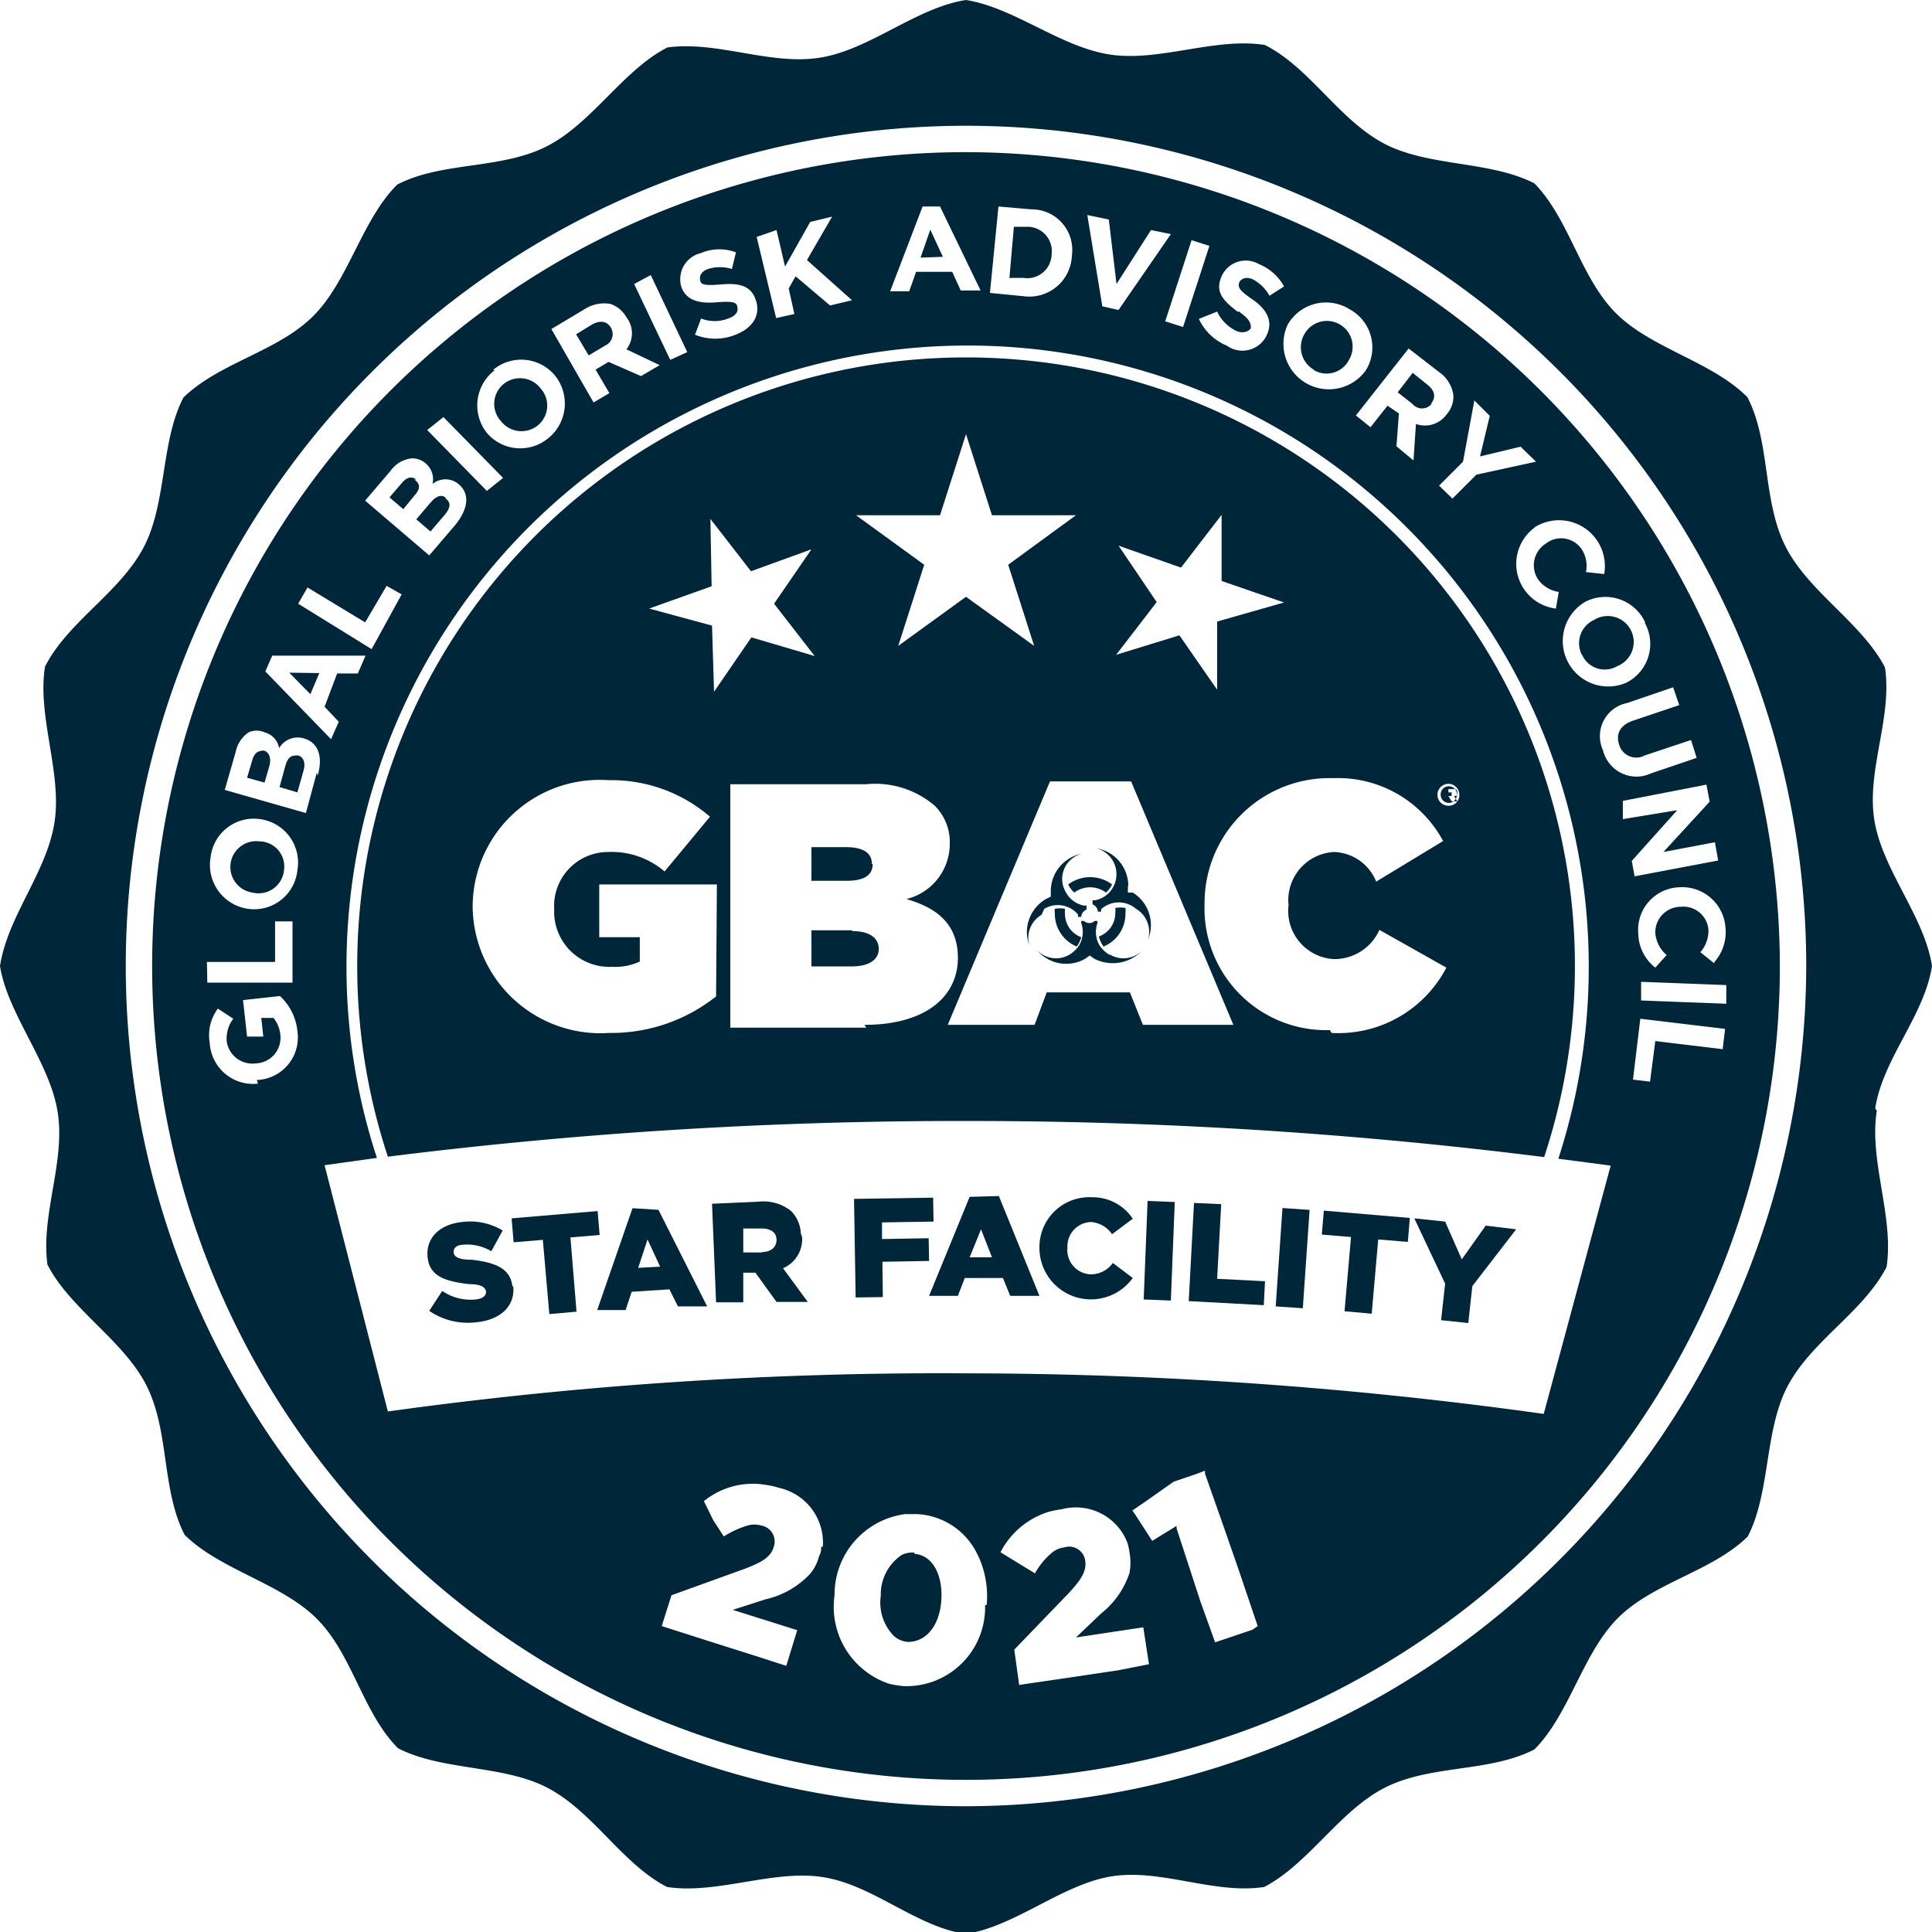 <svg xmlns="http://www.w3.org/2000/svg" viewBox="0 0 47.62 47.62"><defs><style>.a9f60541-af5c-43b1-98a1-0f0d7b479bc2{fill:#00263a;}</style></defs><g id="a185d77b-b809-4916-9c03-ce70842d19f2" data-name="Layer 2"><g id="edb25045-6642-49b5-a5ad-e317fcda195b" data-name="Layer 1"><path class="a9f60541-af5c-43b1-98a1-0f0d7b479bc2" d="M46.22,27.32c.19-1.23,1.21-2.28,1.4-3.51-.19-1.23-1.22-2.36-1.42-3.59s.45-2.54.26-3.77c-.57-1.1-1.9-1.87-2.46-3s-.36-2.56-.93-3.66c-.87-.88-2.38-1.2-3.25-2.08s-1.14-2.31-2-3.19c-1.11-.57-2.64-.4-3.74-1s-1.8-1.85-2.9-2.41c-1.23-.2-2.63.43-3.85.23S25,.19,23.81,0c-1.23.19-2.36,1.22-3.59,1.42S17.68,1,16.45,1.17c-1.1.56-1.87,1.89-3,2.45s-2.56.36-3.66.93c-.88.88-1.2,2.38-2.08,3.25s-2.31,1.14-3.19,2c-.57,1.1-.4,2.63-1,3.73s-1.85,1.8-2.41,2.9c-.2,1.23.43,2.63.23,3.86S.19,22.58,0,23.81C.19,25,1.22,26.17,1.42,27.4S1,29.94,1.17,31.17c.56,1.1,1.89,1.87,2.45,3s.36,2.55.93,3.66c.88.87,2.38,1.19,3.26,2.07s1.13,2.32,2,3.19c1.1.57,2.63.4,3.73,1s1.8,1.85,2.9,2.42c1.23.19,2.63-.44,3.86-.24s2.27,1.21,3.5,1.4c1.23-.19,2.37-1.22,3.59-1.42s2.54.45,3.77.26c1.1-.57,1.87-1.9,3-2.46s2.55-.36,3.66-.93c.87-.87,1.19-2.38,2.07-3.25s2.32-1.14,3.19-2c.57-1.11.4-2.64,1-3.74s1.85-1.8,2.42-2.9c.19-1.23-.44-2.63-.24-3.85M23.81,44.52A20.71,20.71,0,1,1,44.52,23.81,20.75,20.75,0,0,1,23.81,44.52"/><path class="a9f60541-af5c-43b1-98a1-0f0d7b479bc2" d="M12.63,31.71c-.05-.45-.42-.59-1-.66-.35,0-.44-.08-.45-.19h0c0-.09.06-.17.23-.18a1.17,1.17,0,0,1,.7.16l.28-.51a1.55,1.55,0,0,0-1-.21c-.58.06-.9.42-.85.87h0c.05.49.47.59,1,.66.34,0,.43.09.44.19h0c0,.1-.08.17-.26.19a1.25,1.25,0,0,1-.82-.21l-.32.49a1.69,1.69,0,0,0,1.17.28c.59-.06.95-.4.9-.89Z"/><polygon class="a9f60541-af5c-43b1-98a1-0f0d7b479bc2" points="14.78 30.44 14.73 29.85 12.61 30.03 12.66 30.62 13.38 30.56 13.54 32.39 14.21 32.33 14.06 30.5 14.78 30.44"/><path class="a9f60541-af5c-43b1-98a1-0f0d7b479bc2" d="M15.59,29.78l-.87,2.51.7,0,.15-.45.93-.06.21.42.72,0-1.2-2.38Zm.14,1.47.23-.7.31.67Z"/><path class="a9f60541-af5c-43b1-98a1-0f0d7b479bc2" d="M19.74,30.41h0a.85.85,0,0,0-.24-.56,1.09,1.09,0,0,0-.81-.23l-1.14.05.1,2.43.67,0,0-.73.3,0,.52.72.77,0-.61-.83a.78.78,0,0,0,.47-.77m-1,.38-.45,0,0-.59.45,0c.22,0,.37.09.37.28h0c0,.17-.12.29-.34.3"/><polygon class="a9f60541-af5c-43b1-98a1-0f0d7b479bc2" points="22.9 31.08 22.89 30.52 21.74 30.54 21.74 30.13 23.01 30.11 23 29.52 21.05 29.55 21.09 31.98 21.76 31.97 21.75 31.1 22.9 31.08"/><path class="a9f60541-af5c-43b1-98a1-0f0d7b479bc2" d="M23.9,29.5l-1,2.44h.71l.17-.44h.94l.18.44h.72l-1-2.46Zm0,1.49.28-.69.27.69Z"/><path class="a9f60541-af5c-43b1-98a1-0f0d7b479bc2" d="M26.88,30.12a.69.69,0,0,1,.53.3l.51-.38a1.18,1.18,0,0,0-1-.53,1.23,1.23,0,0,0-1.3,1.23h0a1.27,1.27,0,0,0,2.3.76l-.49-.37a.67.67,0,0,1-.56.28.6.6,0,0,1-.56-.66h0a.6.6,0,0,1,.59-.63"/><rect class="a9f60541-af5c-43b1-98a1-0f0d7b479bc2" x="27.36" y="30.49" width="2.43" height="0.67" transform="translate(-3.36 58.16) rotate(-87.73)"/><polygon class="a9f60541-af5c-43b1-98a1-0f0d7b479bc2" points="30.1 29.68 29.43 29.65 29.3 32.07 31.15 32.17 31.18 31.58 30 31.52 30.1 29.68"/><rect class="a9f60541-af5c-43b1-98a1-0f0d7b479bc2" x="30.65" y="30.67" width="2.43" height="0.67" transform="translate(-1.26 60.67) rotate(-86.06)"/><polygon class="a9f60541-af5c-43b1-98a1-0f0d7b479bc2" points="32.58 30.43 33.3 30.49 33.14 32.32 33.81 32.38 33.97 30.55 34.7 30.61 34.75 30.02 32.63 29.84 32.58 30.43"/><polygon class="a9f60541-af5c-43b1-98a1-0f0d7b479bc2" points="36.03 31.04 35.62 30.11 34.86 30.03 35.62 31.64 35.52 32.54 36.19 32.61 36.29 31.7 37.37 30.3 36.62 30.21 36.03 31.04"/><path class="a9f60541-af5c-43b1-98a1-0f0d7b479bc2" d="M26.48,22a.65.65,0,0,1,.78,0,.62.62,0,0,0,.15-.2.9.9,0,0,0-1.08,0,.62.62,0,0,0,.15.2"/><path class="a9f60541-af5c-43b1-98a1-0f0d7b479bc2" d="M26,22.38a.61.61,0,0,0,0,.14.87.87,0,0,0,.54.81.7.7,0,0,0,.11-.23.61.61,0,0,1-.4-.58.49.49,0,0,1,0-.12.71.71,0,0,0-.25,0"/><path class="a9f60541-af5c-43b1-98a1-0f0d7b479bc2" d="M25.74,22.4a.65.65,0,0,1,.83.14l0,.06.08,0a.06.06,0,0,1,0,0,.21.21,0,0,1,.13-.18v-.1h-.07a.65.65,0,0,1-.44-.33.64.64,0,0,1,.41-.95v0a.94.94,0,0,0-.78.92c0,.05,0,.1,0,.14l-.12.06a.94.94,0,0,0-.41,1.14l0,0a.66.66,0,0,1,.3-.75"/><path class="a9f60541-af5c-43b1-98a1-0f0d7b479bc2" d="M21.49,21.29h0c0-.27-.22-.41-.64-.41H20v.83h.87c.43,0,.64-.14.64-.41"/><path class="a9f60541-af5c-43b1-98a1-0f0d7b479bc2" d="M21,22.93H20v.89h1c.44,0,.66-.18.66-.43v0c0-.26-.21-.44-.65-.44"/><path class="a9f60541-af5c-43b1-98a1-0f0d7b479bc2" d="M27.34,23.53a.76.76,0,0,1-.24-.23.66.66,0,0,1-.05-.55s0,0,0-.05l-.07,0a.19.19,0,0,1-.26,0l-.07,0s0,0,0,.05a.66.66,0,0,1-.05.55.76.76,0,0,1-.24.23.65.65,0,0,1-.8-.11l0,0a.94.94,0,0,0,1.19.21l.11-.08.11.08a1,1,0,0,0,1.19-.21l0,0a.65.65,0,0,1-.8.11"/><path class="a9f60541-af5c-43b1-98a1-0f0d7b479bc2" d="M35.78,19.53s0,0-.06,0h-.06v.09h.05s.07,0,.07,0"/><path class="a9f60541-af5c-43b1-98a1-0f0d7b479bc2" d="M23.81,8.81A15,15,0,0,0,9.56,28.51a113.07,113.07,0,0,1,14.25-.88,113.11,113.11,0,0,1,14.25.89A15,15,0,0,0,23.81,8.81m3.76,4.64,1.54.54,1-1.3,0,1.63,1.54.53L30,15.32,30,17l-.93-1.34-1.56.48,1-1.3Zm-4.4-.75.64-2,.64,2h2.07l-1.67,1.22.64,2-1.68-1.21-1.67,1.21.64-2L21.1,12.7Zm-5.66.09,1,1.29L20,13.54l-.92,1.34,1,1.29-1.56-.46-.92,1.34-.05-1.63L16,15l1.54-.55Zm.14,11.77a4.15,4.15,0,0,1-2.64.9,3.15,3.15,0,0,1-3.36-3.1v0A3.13,3.13,0,0,1,15,19.23a3.72,3.72,0,0,1,2.5.9l-1.12,1.35A2,2,0,0,0,15,21a1.33,1.33,0,0,0-1.34,1.41v0a1.36,1.36,0,0,0,1.42,1.42,1.45,1.45,0,0,0,.69-.13v-.6h-1V21.8h2.9Zm3.7.77H18v-6h3.34a2.26,2.26,0,0,1,1.7.53,1.26,1.26,0,0,1,.37.93v0a1.4,1.4,0,0,1-1.07,1.37c.77.22,1.27.63,1.27,1.45v0c0,.95-.79,1.65-2.3,1.65m6.86,0-.32-.8H25.8l-.3.8H23.36l2.52-6h2l2.52,6Zm4.61.13a3,3,0,0,1-3.09-3.1v0a3.08,3.08,0,0,1,3.17-3.11,2.94,2.94,0,0,1,2.71,1.55l-1.65,1A1.16,1.16,0,0,0,32.88,21a1.19,1.19,0,0,0-1.12,1.31h0a1.19,1.19,0,0,0,1.12,1.33A1.22,1.22,0,0,0,34,22.92l1.65.93a3,3,0,0,1-2.83,1.61m2.89-5.6a.27.27,0,1,1,.26-.27.26.26,0,0,1-.26.27"/><path class="a9f60541-af5c-43b1-98a1-0f0d7b479bc2" d="M35.71,19.38a.2.2,0,0,0-.2.21.2.2,0,1,0,.4,0,.2.2,0,0,0-.2-.21m.07.37-.08-.13h0v.13h0v-.3h.11c.07,0,.11,0,.11.09s0,.07-.08.08l.08.13Z"/><path class="a9f60541-af5c-43b1-98a1-0f0d7b479bc2" d="M27.81,21.83a.94.94,0,0,0-.78-.92v0a.66.66,0,0,1,.41.95.64.64,0,0,1-.45.33h-.06v.1a.21.21,0,0,1,.13.18.06.06,0,0,1,0,0l.08,0,0-.06A.65.65,0,0,1,28,22.4a.66.66,0,0,1,.3.75l0,0A.94.94,0,0,0,27.92,22L27.8,22s0-.09,0-.14"/><path class="a9f60541-af5c-43b1-98a1-0f0d7b479bc2" d="M27.09,23.1a.7.7,0,0,0,.11.23.87.87,0,0,0,.54-.81.61.61,0,0,0,0-.14.71.71,0,0,0-.25,0,.49.49,0,0,1,0,.12.61.61,0,0,1-.4.58"/><path class="a9f60541-af5c-43b1-98a1-0f0d7b479bc2" d="M12.34,10.37a.64.64,0,0,0,.91.12.63.63,0,0,0,.08-.91h0a.64.64,0,0,0-.91-.12.63.63,0,0,0-.09.9Z"/><polygon class="a9f60541-af5c-43b1-98a1-0f0d7b479bc2" points="7.65 17.11 7.87 16.59 7.13 16.58 7.65 17.11"/><path class="a9f60541-af5c-43b1-98a1-0f0d7b479bc2" d="M6.41,20.74h0A.63.63,0,1,0,6.22,22h0A.63.63,0,0,0,7,21.45a.62.62,0,0,0-.56-.71"/><path class="a9f60541-af5c-43b1-98a1-0f0d7b479bc2" d="M10.26,11.82h0c-.11-.09-.24-.06-.36.09l-.3.35.34.29.27-.33c.14-.15.17-.29,0-.4"/><path class="a9f60541-af5c-43b1-98a1-0f0d7b479bc2" d="M11,12.28h0c-.1-.1-.24-.07-.39.11l-.35.41.35.3.36-.42c.13-.16.16-.3,0-.4"/><path class="a9f60541-af5c-43b1-98a1-0f0d7b479bc2" d="M35.28,9.94h0c.12-.16.08-.32-.1-.46l-.36-.29-.37.48.37.29a.3.3,0,0,0,.46,0"/><path class="a9f60541-af5c-43b1-98a1-0f0d7b479bc2" d="M39,16.15a.61.61,0,0,0,.86.27h0a.64.64,0,1,0-.57-1.14h0a.63.63,0,0,0-.3.86"/><path class="a9f60541-af5c-43b1-98a1-0f0d7b479bc2" d="M15.06,8.08h0c-.1-.17-.27-.19-.47-.08l-.39.24.31.52.4-.24a.31.31,0,0,0,.15-.44"/><polygon class="a9f60541-af5c-43b1-98a1-0f0d7b479bc2" points="22.93 5.66 22.69 6.35 23.24 6.33 22.93 5.66"/><path class="a9f60541-af5c-43b1-98a1-0f0d7b479bc2" d="M25.92,6.27h0a.6.6,0,0,0-.57-.68l-.36,0-.11,1.26.35,0a.6.6,0,0,0,.69-.57"/><path class="a9f60541-af5c-43b1-98a1-0f0d7b479bc2" d="M32.38,9.12a.62.62,0,0,0,.87-.25h0a.63.63,0,1,0-1.09-.65h0a.64.64,0,0,0,.22.89"/><path class="a9f60541-af5c-43b1-98a1-0f0d7b479bc2" d="M7.35,18.62h0c-.14,0-.25,0-.32.27l-.14.51.44.13L7.48,19c.06-.2,0-.34-.13-.38"/><path class="a9f60541-af5c-43b1-98a1-0f0d7b479bc2" d="M6.51,18.5h0c-.14,0-.24.05-.29.23l-.13.44.43.12.12-.41c.05-.19,0-.33-.13-.38"/><path class="a9f60541-af5c-43b1-98a1-0f0d7b479bc2" d="M22.54,38.27a.58.58,0,0,0-.32.06,1.17,1.17,0,0,0-.51,1h0a1.17,1.17,0,0,0,.33,1,.58.58,0,0,0,.34.14c.45,0,.77-.4.82-1v0c.05-.64-.21-1.14-.66-1.17"/><path class="a9f60541-af5c-43b1-98a1-0f0d7b479bc2" d="M23.81,3.75A20.06,20.06,0,1,0,43.87,23.81,20.1,20.1,0,0,0,23.81,3.75m18.45,20-.35-.28a.81.81,0,0,0,.2-.55.62.62,0,0,0-.68-.57h0a.63.63,0,0,0-.63.65.8.8,0,0,0,.28.54l-.28.31a1.09,1.09,0,0,1-.42-.84,1.05,1.05,0,0,1,1-1.14h0a1.07,1.07,0,0,1,1.15,1,1.11,1.11,0,0,1-.28.85m-1.71-8.37a1.07,1.07,0,0,1-.46,1.48h0a1.12,1.12,0,0,1-1-2h0a1.08,1.08,0,0,1,1.47.51M37.82,13a1.13,1.13,0,0,1,1.72,1.15l-.45-.05a.75.75,0,0,0-.11-.57.61.61,0,0,0-.88-.13h0a.63.63,0,0,0-.19.88.77.77,0,0,0,.51.31l-.07.41a1.11,1.11,0,0,1-.52-2ZM36.34,9.87l.38.38-.24,1,1-.24.38.37-1.47.32-.59.59-.33-.32.59-.59Zm-.87-.7a.83.83,0,0,1,.35.55.65.65,0,0,1-.16.49h0a.66.66,0,0,1-.76.24l-.06.9L34.42,11l.06-.81L34.2,10l-.42.53-.36-.29,1.3-1.65ZM31.74,8a1.09,1.09,0,0,1,1.52-.38,1.07,1.07,0,0,1,.41,1.5h0A1.12,1.12,0,0,1,31.74,8ZM30.5,7.68c-.35-.27-.56-.48-.39-.87h0a.65.65,0,0,1,.92-.3,1.24,1.24,0,0,1,.62.55l-.36.23a1,1,0,0,0-.42-.41c-.17-.07-.28,0-.32.07h0c-.05.13,0,.21.32.43s.51.5.37.84h0a.66.66,0,0,1-1,.3,1.31,1.31,0,0,1-.69-.66L30,7.68a1,1,0,0,0,.48.48c.17.07.31,0,.35-.07h0c0-.11,0-.2-.29-.41m-.73-1.62-.65,2-.44-.14.65-2Zm-2.48-.65L27.52,7l.85-1.33.49.1L27.57,7.64l-.4-.09L26.8,5.3Zm-2.72-.32.81.07a1,1,0,0,1,1,1.14h0a1.05,1.05,0,0,1-1.2,1l-.82-.08Zm-1.87,0,.43,0,1,2.07-.49,0-.21-.46-.89,0-.17.48-.47,0Zm-3.6.58.21.9.62-1.1.54-.13-.62,1.07L21,7.4l-.54.13-.85-.72-.17.3.14.63-.45.1-.48-2Zm-1.82.55a1.16,1.16,0,0,1,.82,0l-.1.41a1,1,0,0,0-.59,0c-.16.06-.22.17-.19.27h0c0,.13.14.14.52.11s.71,0,.84.36h0c.15.39-.07.72-.49.88a1.33,1.33,0,0,1-1,0l.15-.4a.91.91,0,0,0,.67,0c.18-.06.26-.17.22-.29h0c0-.11-.13-.14-.49-.11s-.74,0-.88-.36h0a.66.66,0,0,1,.47-.85m-1.23.54.9,1.9-.42.19L15.63,7Zm-1.63.84a.89.89,0,0,1,.63-.13.71.71,0,0,1,.4.33h0a.64.64,0,0,1,0,.79l.82.39-.46.27L15,8.92l-.32.19.34.58-.39.23L13.59,8.11Zm-2.26,1.5a1.08,1.08,0,0,1,1.54.15h0a1.1,1.1,0,0,1-.2,1.55A1.08,1.08,0,0,1,12,10.67h0a1.09,1.09,0,0,1,.2-1.55m-1.27,1.16,1.47,1.5L12,12.1l-1.47-1.5ZM9.63,11.6a.73.73,0,0,1,.5-.3.49.49,0,0,1,.36.12h0a.51.51,0,0,1,.17.51.5.5,0,0,1,.64,0h0c.29.24.24.61-.07,1l-.65.76L9,12.34ZM7.58,14.48,9,15.34l.53-.9.37.21L9.16,16,7.35,14.88Zm-.87,1.68,2.3,0-.19.44H8.31L8,17.42l.35.37-.19.43L6.54,16.55ZM5.1,23.71l1.68,0v-1h.43l0,1.51-2.1,0Zm1.26,3h0a1.07,1.07,0,0,1-1.19-1,1.1,1.1,0,0,1,.2-.85l.38.25a.8.8,0,0,0-.16.57.64.64,0,0,0,.72.53h0a.63.63,0,0,0,.6-.7.76.76,0,0,0-.17-.42l-.3,0,.05.46-.4,0-.1-.9.91-.1a1.36,1.36,0,0,1,.43.86,1.05,1.05,0,0,1-1,1.21m1-5.17a1.07,1.07,0,0,1-1.22.95h0a1.09,1.09,0,0,1-.92-1.26,1.07,1.07,0,0,1,1.22-.95h0a1.08,1.08,0,0,1,.92,1.26m.48-2.41-.27,1-2-.57.27-.94a.76.76,0,0,1,.32-.48.48.48,0,0,1,.39,0h0a.49.49,0,0,1,.36.39.53.53,0,0,1,.61-.24h0c.37.11.47.46.34.92m12.41,19c0,.07,0,.15-.05.23h0a1.06,1.06,0,0,1-.24.46,2.15,2.15,0,0,1-1.08.61l-.81.26,1.59.5-.27.88-.71-.23-1.17-.37-1.19-.38,0,0,.24-.76,1.8-.65c.45-.17.65-.3.72-.54a.4.4,0,0,0-.31-.53.61.61,0,0,0-.33,0,2.4,2.4,0,0,0-.59.27l-.26-.4L17.35,37a1.91,1.91,0,0,1,1.53-.4,1.73,1.73,0,0,1,.31.07,1.38,1.38,0,0,1,1.09,1.46m4,1.43h0a1.94,1.94,0,0,1-2,2,2.2,2.2,0,0,1-.37-.06,2,2,0,0,1-1.34-2.18h0a2,2,0,0,1,1.74-2h.3a1.74,1.74,0,0,1,1.46.95l.06.12a2.37,2.37,0,0,1,.19,1.17m3.24,1.61-1.21.18-1.23.18v0L25,40.66l1.33-1.38c.33-.35.45-.56.42-.8a.4.4,0,0,0-.52-.34.58.58,0,0,0-.3.13,1.78,1.78,0,0,0-.42.51l-.41-.25-.44-.27a2,2,0,0,1,1.2-1,2.84,2.84,0,0,1,.31-.06,1.36,1.36,0,0,1,1.62.83,1.55,1.55,0,0,1,.05.23h0a1.43,1.43,0,0,1,0,.51,2.13,2.13,0,0,1-.7,1l-.62.59,1.66-.25.14.91Zm3.31-1-.92.31-.36-1L29,37.67l0-.06-.6.37-.4-.62-.09-.13.28-.19.74-.52.56-.19.21-.08,0,.07.5,1.42.33.95L31,40.08v0Zm7.18-5.32a103.22,103.22,0,0,0-14.25-1h0a98.92,98.92,0,0,0-14.24.94L8,28.72l1.29-.18a15.11,15.11,0,0,1-.75-4.73,15.31,15.31,0,1,1,29.87,4.75l1.29.17Zm1.46-16.36a.83.83,0,0,1,.59-1.16l1.14-.39.15.44-1.13.38c-.33.11-.44.33-.35.6a.44.44,0,0,0,.63.26l1.14-.38.14.44-1.12.38a.85.85,0,0,1-1.19-.57M40,19.74l2.06-.4.08.42L41,21l1.27-.24.08.45-2.06.39-.07-.38,1.12-1.25L40,20.19Zm2.46,6.12-1.66-.2-.13,1-.42-.05.18-1.5,2.09.25Zm.09-1.12-2.1-.08,0-.46,2.1.08Z"/></g></g></svg>